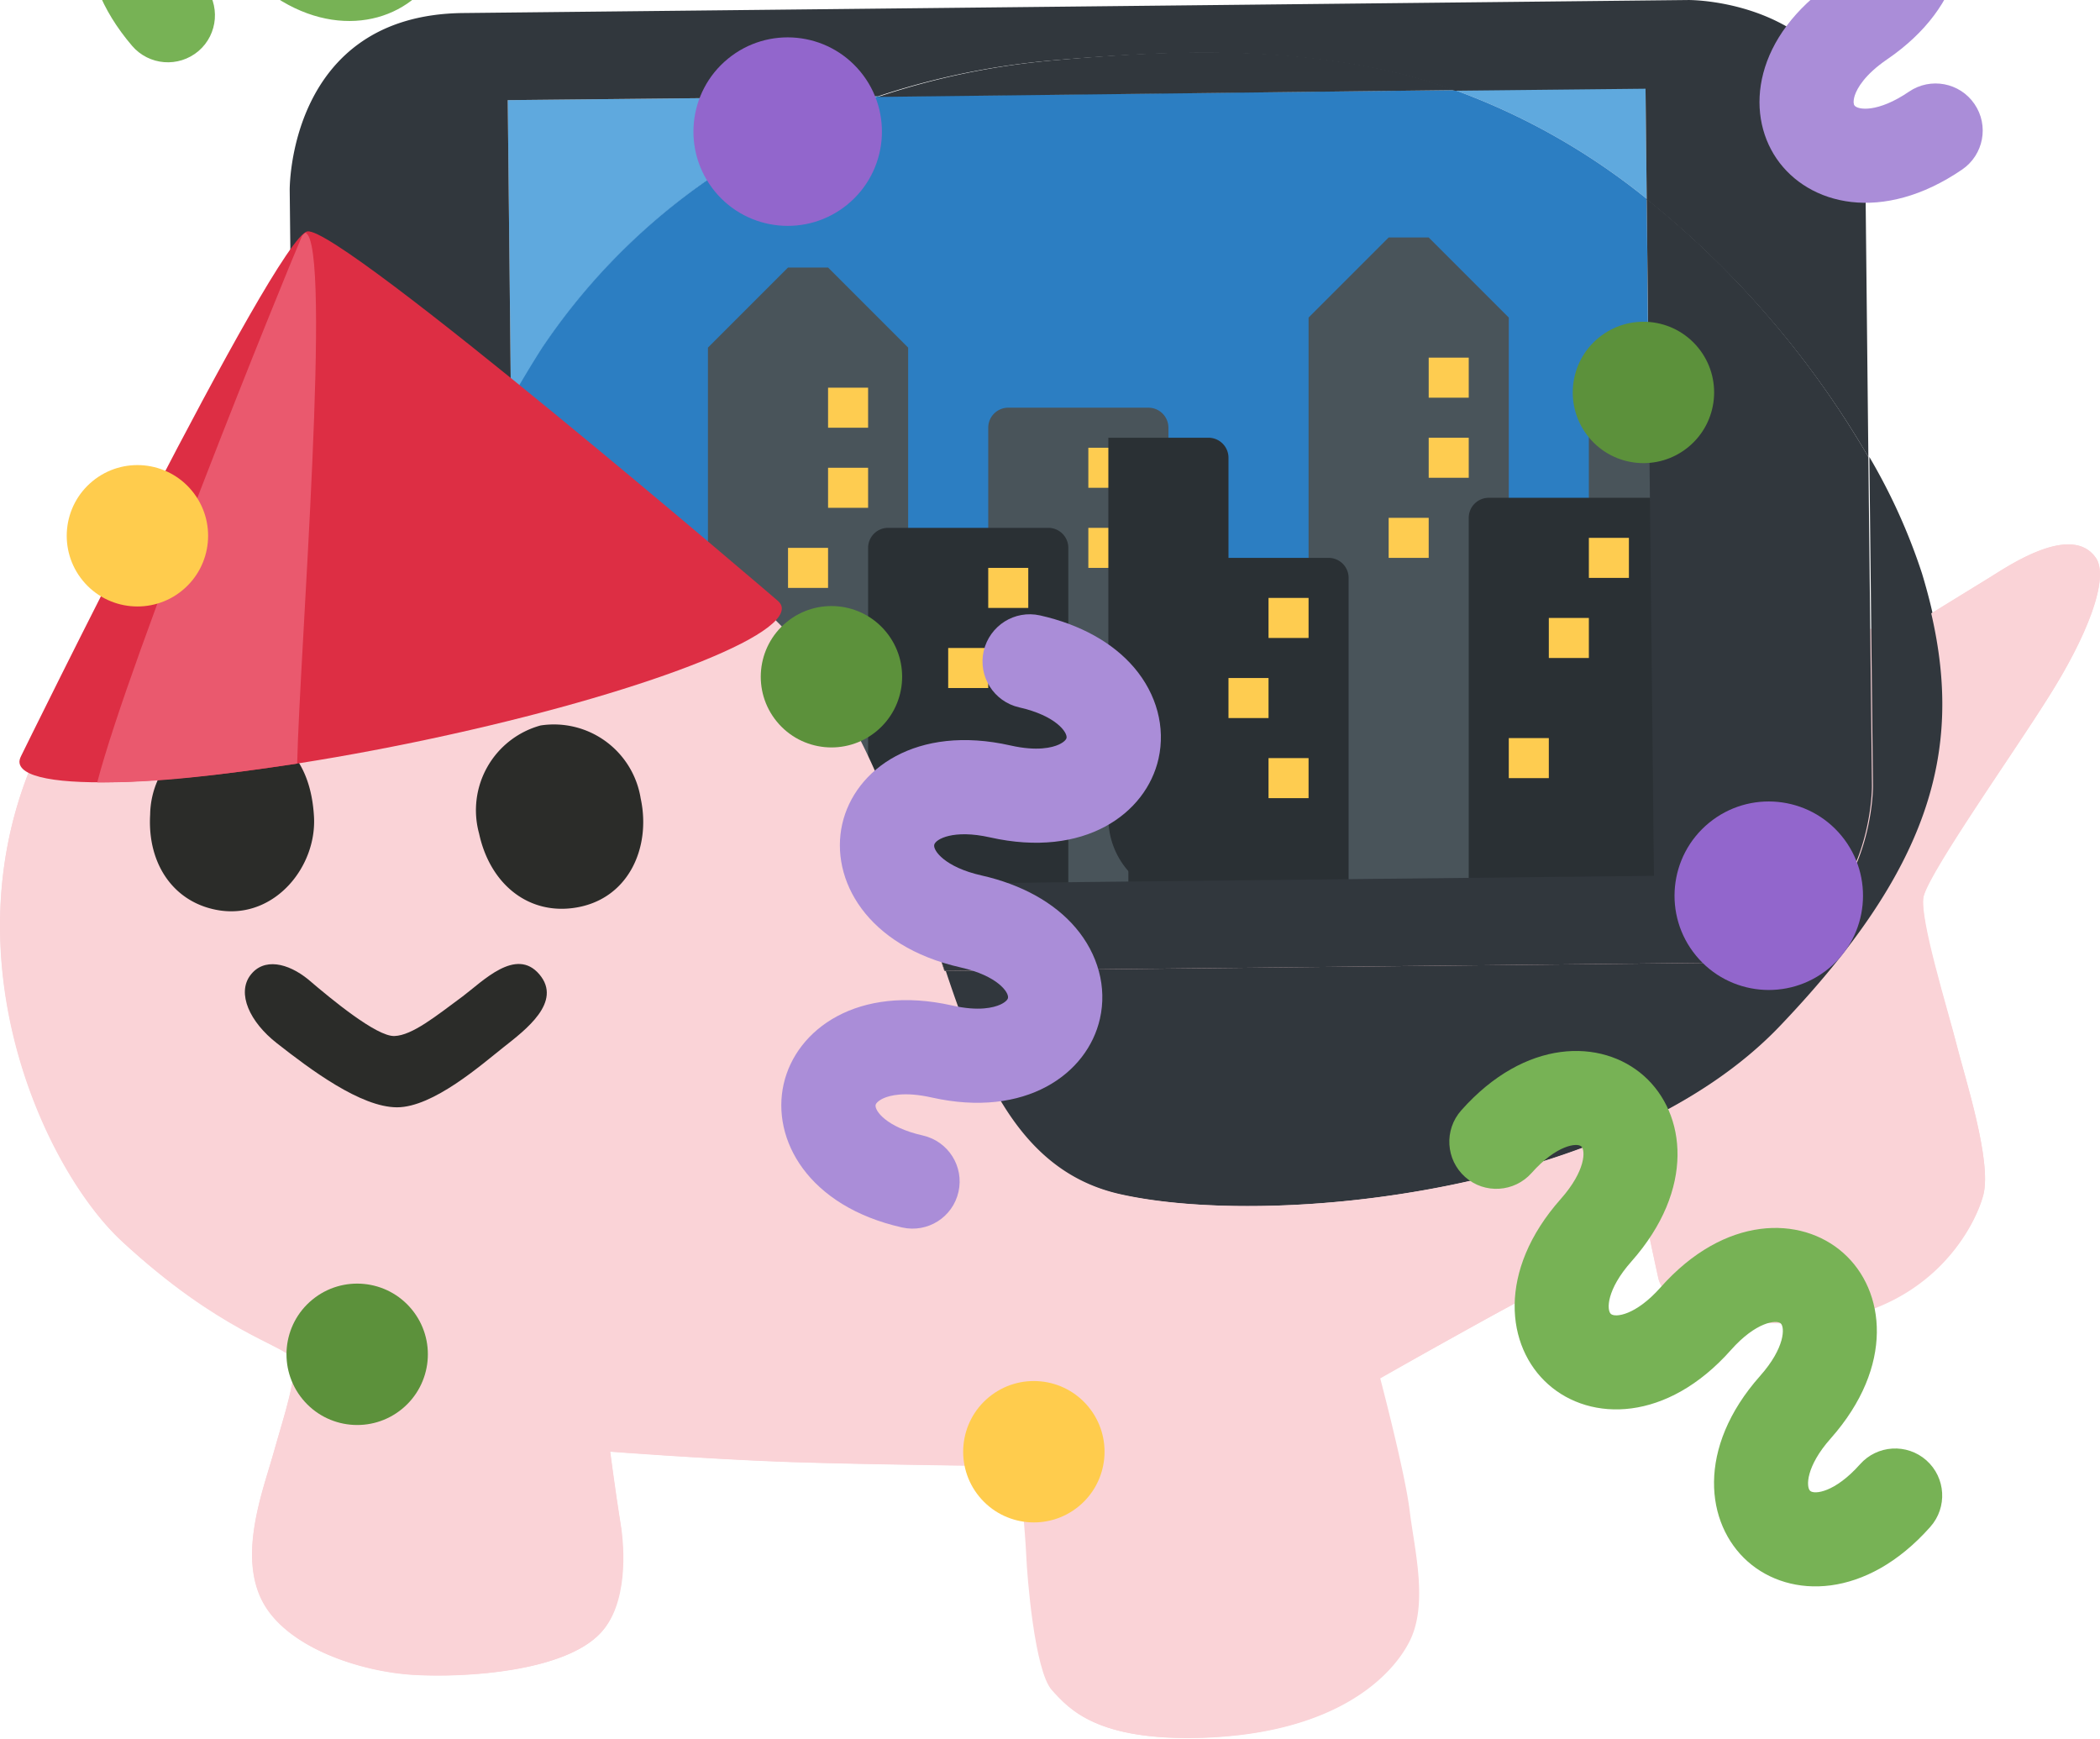 <?xml version="1.0" encoding="UTF-8" standalone="no"?>
<svg
   width="37mm"
   height="30.63mm"
   viewBox="0 0 104.89 86.83"
   version="1.1"
   id="svg49861"
   sodipodi:docname="mill.svg"
   inkscape:version="1.2.2 (732a01da63, 2022-12-09)"
   xmlns:inkscape="http://www.inkscape.org/namespaces/inkscape"
   xmlns:sodipodi="http://sodipodi.sourceforge.net/DTD/sodipodi-0.dtd"
   xmlns="http://www.w3.org/2000/svg"
   xmlns:svg="http://www.w3.org/2000/svg">
  <sodipodi:namedview
     id="namedview49863"
     pagecolor="#ffffff"
     bordercolor="#000000"
     borderopacity="0.25"
     inkscape:showpageshadow="2"
     inkscape:pageopacity="0.0"
     inkscape:pagecheckerboard="0"
     inkscape:deskcolor="#d1d1d1"
     inkscape:document-units="mm"
     showgrid="false"
     inkscape:zoom="4"
     inkscape:cx="110.375"
     inkscape:cy="58.5"
     inkscape:window-width="1920"
     inkscape:window-height="1057"
     inkscape:window-x="1912"
     inkscape:window-y="-8"
     inkscape:window-maximized="1"
     inkscape:current-layer="g9662" />
  <defs
     id="defs49807">
    <style
       id="style49805">
      .cls-1 {
        fill: #fad3d7;
      }

      .cls-2 {
        fill: #31373d;
      }

      .cls-3 {
        fill: #5fa9de;
      }

      .cls-4 {
        fill: #2c7ec2;
      }

      .cls-5 {
        fill: #49545a;
      }

      .cls-6 {
        fill: #2a3034;
      }

      .cls-7 {
        fill: #fecc50;
      }

      .cls-8 {
        fill: #2b2c29;
      }
    </style>
  </defs>
  <g
     id="Layer_2"
     data-name="Layer 2">
    <g
       id="grid">
      <g
         id="mh_copy"
         data-name="mh copy">
        <g
           id="mills">
          <g
             id="g49855">
            <path
               class="cls-1"
               d="M95.19,31.43l4.27-2.64c.86-.53,4-2.66,5.21-.95.73,1-.46,4-2.42,7.08-1.79,2.85-6,8.73-6.18,9.87s1.21,5.6,1.65,7.34S99.5,58,99.06,59.66s-2.8,6.2-9.3,6.38c-5.16.15-6.72-1.31-6.93-2.23-.15-.66-.61-2.85-.61-2.85s-4.14,2.8-6.1,3.87-7.22,4-7.22,4,1.22,4.7,1.47,6.61.95,4.63,0,6.51c-.85,1.7-3.59,4.6-10.32,4.83-5.25.17-6.64-1.41-7.51-2.37s-1.24-5.71-1.28-6.7-.35-4.49-.35-4.49-7.13-.07-11.43-.21c-3.9-.13-9-.52-9-.52s.27,2.06.51,3.55c.23,1.32.37,4.1-1,5.52-1.79,1.9-6.63,2.23-9.3,2.08s-6.43-1.37-7.61-3.74.11-5.6.62-7.45c.45-1.62,1.26-4,.89-4.62S10.94,66.51,6.1,62-5.5,41.6,7.72,29.77,46.63,29.19,48,30,95.19,31.43,95.19,31.43Z"
               id="path49809" />
            <path
               class="cls-2"
               d="M96,28.64a29.54,29.54,0,0,0-2.63-5.82l.18,16.43s.09,8.75-8.65,8.84l-37.66.4c1.85,5.57,3.87,10.06,8.72,11.15,7.57,1.7,25,0,33.06-8.45S98.39,36.55,96,28.64Z"
               id="path49811" />
            <polygon
               class="cls-3"
               points="93.32 22.82 93.17 8.65 93.32 22.82 93.32 22.82"
               id="polygon49813" />
            <path
               class="cls-3"
               d="M82.19,4.4l-9.52.1a33.38,33.38,0,0,1,9.58,5.43Z"
               id="path49815" />
            <path
               class="cls-3"
               d="M31.42,26.27a19.55,19.55,0,0,0-5.85-1.68l.21,19.76,20-.21c-.24-.77-.48-1.53-.75-2.3C41.2,30.82,36,28.46,31.42,26.27Z"
               id="path49817" />
            <path
               class="cls-3"
               d="M43.85,4.81,25.36,5l.16,15c.45-.79,1-1.65,1.55-2.58A31.68,31.68,0,0,1,43.85,4.81Z"
               id="path49819" />
            <path
               class="cls-4"
               d="M82.25,9.93A33.38,33.38,0,0,0,72.67,4.5l-28.82.31A31.68,31.68,0,0,0,27.07,17.38c-.59.93-1.1,1.79-1.55,2.58l.05,4.63a19.55,19.55,0,0,1,5.85,1.68C36,28.46,41.2,30.82,45,41.84c.27.77.51,1.53.75,2.3l36.83-.4Z"
               id="path49821" />
            <g
               id="g49829">
              <path
                 class="cls-5"
                 d="M35.36,46.36v-29l4-4h2l4,4v29Zm23-25a1,1,0,0,0-1-1h-7a1,1,0,0,0-1,1v25h9Z"
                 id="path49823" />
              <path
                 class="cls-6"
                 d="M53.36,27.36a1,1,0,0,0-1-1h-8a1,1,0,0,0-1,1v19h10Zm-17,2h-5v-5a1,1,0,0,0-1-1h-5v19a4,4,0,0,0,4,4h8v-16A1,1,0,0,0,36.36,29.36Zm21,6a1,1,0,0,0-1,1v10h1a4,4,0,0,0,4-4v-7Z"
                 id="path49825" />
              <path
                 class="cls-7"
                 d="M33.36,39.36h2v2h-2Zm0-8h2v2h-2Zm-2,4h2v2h-2Zm10-16h2v2h-2Zm0,4h2v2h-2Zm-2,4h2v2h-2Zm10,1h2v2h-2Zm-2,4h2v2h-2Zm-2,6h2v2h-2Zm9-16h2v2h-2Zm0,4h2v2h-2Z"
                 id="path49827" />
            </g>
            <g
               id="g49837">
              <path
                 class="cls-5"
                 d="M65.36,44.86v-29l4-4h2l4,4v29Zm23-25a1,1,0,0,0-1-1h-7a1,1,0,0,0-1,1v25h9Z"
                 id="path49831" />
              <path
                 class="cls-6"
                 d="M83.36,25.86a1,1,0,0,0-1-1h-8a1,1,0,0,0-1,1v19h10Zm-17,2h-5v-5a1,1,0,0,0-1-1h-5v19a4,4,0,0,0,4,4h8v-16A1,1,0,0,0,66.36,27.86Zm21,6a1,1,0,0,0-1,1v10h1a4,4,0,0,0,4-4v-7Z"
                 id="path49833" />
              <path
                 class="cls-7"
                 d="M63.36,37.86h2v2h-2Zm0-8h2v2h-2Zm-2,4h2v2h-2Zm10-16h2v2h-2Zm0,4h2v2h-2Zm-2,4h2v2h-2Zm10,1h2v2h-2Zm-2,4h2v2h-2Zm-2,6h2v2h-2Zm9-16h2v2h-2Zm0,4h2v2h-2Z"
                 id="path49835" />
            </g>
            <path
               class="cls-2"
               d="M45.78,44.14l-20,.21-.21-19.76a19,19,0,0,0-2.35-.17A47,47,0,0,1,25.52,20L25.36,5l18.49-.19A37.91,37.91,0,0,1,52.77,3c5.6-.47,11.35-.7,17.16.69.93.23,1.84.52,2.74.84l9.52-.1.06,5.53A46.49,46.49,0,0,1,93.32,22.82L93.17,8.65C93.08-.09,84.33,0,84.33,0L23.12.65c-8.74.1-8.65,8.84-8.65,8.84L14.8,40.1c.09,8.74,8.84,8.65,8.84,8.65l23.55-.26C46.73,47.1,46.27,45.63,45.78,44.14Z"
               id="path49839" />
            <path
               class="cls-2"
               d="M69.93,3.66C64.12,2.27,58.37,2.5,52.77,3a37.91,37.91,0,0,0-8.92,1.84L72.67,4.5C71.77,4.18,70.86,3.89,69.93,3.66Z"
               id="path49841" />
            <path
               class="cls-2"
               d="M23.22,24.42a19,19,0,0,1,2.35.17L25.52,20A47,47,0,0,0,23.22,24.42Z"
               id="path49843" />
            <path
               class="cls-2"
               d="M82.25,9.93l.36,33.81-36.83.4c.49,1.49.95,3,1.41,4.35l37.66-.4c8.74-.09,8.65-8.84,8.65-8.84l-.18-16.43A46.49,46.49,0,0,0,82.25,9.93Z"
               id="path49845" />
            <path
               class="cls-1"
               d="M102.25,34.92c2-3.12,3.15-6.08,2.42-7.08-1.23-1.71-4.35.42-5.21.95l-3,1.84c1.62,7-.15,12.83-7.51,20.56-8,8.45-25.49,10.15-33.06,8.45-6.69-1.5-8-9.47-10.88-17.8C41.2,30.82,36,28.46,31.42,26.27a20.65,20.65,0,0,0-8.2-1.85v0c-5.64.14-11.22,1.55-15.51,5.38C-5.5,41.6,1.24,57.55,6.1,62s8.12,5.19,8.48,5.84-.44,3-.89,4.62c-.51,1.85-1.8,5.08-.62,7.45s4.94,3.59,7.61,3.74,7.51-.18,9.3-2.08c1.34-1.42,1.2-4.2,1-5.52-.24-1.49-.51-3.55-.51-3.55s5.15.39,9.05.52c4.3.14,11.43.21,11.43.21s.31,3.5.35,4.49.4,5.73,1.28,6.7,2.26,2.54,7.51,2.37c6.73-.23,9.47-3.13,10.32-4.83.94-1.88.23-4.6,0-6.51s-1.47-6.61-1.47-6.61,5.26-3,7.22-4S82.22,61,82.22,61s.46,2.19.61,2.85c.21.92,1.77,2.38,6.93,2.23,6.5-.18,8.86-4.73,9.3-6.38s-.9-5.8-1.34-7.53-1.86-6.2-1.65-7.34S100.46,37.77,102.25,34.92Z"
               id="path49847" />
            <path
               class="cls-8"
               d="M32,39.87c.54,2.49-.64,5.13-3.4,5.48-2.27.29-4.13-1.23-4.67-3.72A4.39,4.39,0,0,1,27,36.23,4.39,4.39,0,0,1,32,39.87Z"
               id="path49849" />
            <path
               class="cls-8"
               d="M15.68,40.74c.17,2.52-1.94,5.13-4.69,4.73-2.27-.34-3.64-2.28-3.49-4.79a4.37,4.37,0,0,1,4.4-4.31C14.18,36.5,15.52,38.12,15.68,40.74Z"
               id="path49851" />
            <path
               class="cls-8"
               d="M23.11,49.76c1-.75,2.66-2.48,3.83-1.1s-.7,2.78-1.79,3.64-3.51,3-5.32,3-4.33-1.89-6-3.2c-1.37-1.07-2-2.49-1.33-3.39s1.88-.62,2.89.2c1.17,1,3.42,2.86,4.31,2.83S21.77,50.75,23.11,49.76Z"
               id="path49853" />
          </g>
        </g>
      </g>
    </g>
  </g>
  <g
     id="g8739"
     transform="matrix(1.211,-0.401,0.401,1.211,-38.993,-2.42)"
     inkscape:label="Hat">
    <path
       fill="#dd2e44"
       d="m 50.008,43.573 c 0.011,-0.09 -0.023,-0.185 -0.081,-0.281 0,0 -11.66,-19.349 -12.932,-19.5 -1.272,-0.149 -17.096,15.976 -17.096,15.976 -0.079,0.08 -0.134,0.163 -0.144,0.255 -0.149,1.263 6.504,3.08 14.857,4.061 8.355,0.981 15.247,0.753 15.396,-0.51 z"
       id="path5268"
       style="stroke-width:1.394" />
    <path
       fill="#ea596e"
       d="m 36.91,23.816 c -0.045,0.012 -0.1,0.037 -0.163,0.075 -1.276,1.439 -11.566,13.519 -14.339,17.79 2.169,0.745 4.658,1.247 7.662,1.764 1.415,-3.989 7.721,-18.905 6.84,-19.629 z"
       id="path5270"
       style="stroke-width:1.394" />
  </g>
  <g
     id="g9662"
     transform="matrix(0.772,-0.635,0.635,0.772,-18.758,41.157)"
     inkscape:label="Confetti">
    <path
       fill="#77b255"
       d="m 75.628,-14.482 c 0.092,4.826 -2.722,7.402 -5.547,7.451 -2.822,0.05 -5.731,-2.421 -5.819,-7.244 -0.033,-1.883 -0.733,-2.628 -1.018,-2.628 -0.291,0.006 -0.964,0.782 -0.93,2.66 0.09,4.823 -2.726,7.399 -5.551,7.448 -2.825,0.053 -5.729,-2.42 -5.816,-7.246 -0.036,-1.881 -0.738,-2.63 -1.024,-2.622 -0.284,0.006 -0.961,0.778 -0.928,2.658 0.023,1.296 -1.009,2.374 -2.307,2.397 -1.302,0.019 -2.373,-1.013 -2.397,-2.315 -0.088,-4.821 2.722,-7.4 5.552,-7.452 2.822,-0.05 5.726,2.422 5.817,7.249 0.033,1.883 0.733,2.628 1.02,2.621 0.286,-0.003 0.962,-0.775 0.929,-2.653 -0.089,-4.828 2.722,-7.402 5.552,-7.452 2.82,-0.052 5.724,2.419 5.815,7.248 0.032,1.878 0.739,2.625 1.02,2.621 0.289,-0.007 0.963,-0.777 0.932,-2.657 -0.027,-1.302 1.008,-2.372 2.307,-2.397 1.298,-0.023 2.373,1.013 2.393,2.313 z"
       id="path9165"
       style="stroke-width:2.355" />
    <circle
       fill="#5c913b"
       cx="91.614"
       cy="47.43"
       r="3.532"
       id="circle9167"
       style="stroke-width:2.355" />
    <circle
       fill="#9266cc"
       cx="66.868"
       cy="10.203"
       r="4.709"
       id="circle9169"
       style="stroke-width:2.355" />
    <circle
       fill="#9266cc"
       cx="80.477"
       cy="70.828"
       r="4.709"
       id="circle9171"
       style="stroke-width:2.355" />
    <circle
       fill="#5c913b"
       cx="11.449"
       cy="43.716"
       r="3.532"
       id="circle9173"
       style="stroke-width:2.355" />
    <circle
       fill="#5c913b"
       cx="51.256"
       cy="32.626"
       r="3.532"
       id="circle9175"
       style="stroke-width:2.355" />
    <circle
       fill="#ffcc4d"
       cx="93.916"
       cy="14.276"
       r="4.709"
       id="circle9177"
       style="stroke-width:2.355" />
    <circle
       fill="#ffcc4d"
       cx="34.47"
       cy="68.954"
       r="3.532"
       id="circle9179"
       style="stroke-width:2.355" />
    <circle
       fill="#ffcc4d"
       cx="28.947"
       cy="5.157"
       r="3.532"
       id="circle9181"
       style="stroke-width:2.355" />
    <path
       fill="#77b255"
       d="m 66.679,100.308 c -4.767,0.758 -7.707,-1.673 -8.146,-4.463 -0.439,-2.788 1.606,-6.011 6.37,-6.764 1.86,-0.293 2.502,-1.089 2.462,-1.372 -0.047,-0.288 -0.908,-0.847 -2.763,-0.554 -4.765,0.756 -7.704,-1.677 -8.143,-4.468 -0.444,-2.791 1.605,-6.008 6.372,-6.762 1.858,-0.295 2.502,-1.094 2.455,-1.377 -0.045,-0.28 -0.903,-0.844 -2.761,-0.551 -1.28,0.202 -2.491,-0.671 -2.693,-1.954 -0.199,-1.287 0.676,-2.49 1.961,-2.694 4.762,-0.754 7.705,1.673 8.148,4.468 0.439,2.788 -1.607,6.006 -6.375,6.764 -1.86,0.293 -2.502,1.089 -2.455,1.372 0.043,0.282 0.901,0.846 2.756,0.553 4.769,-0.755 7.707,1.673 8.148,4.468 0.442,2.786 -1.605,6.004 -6.374,6.761 -1.855,0.291 -2.498,1.095 -2.455,1.372 0.047,0.285 0.903,0.846 2.761,0.556 1.286,-0.206 2.489,0.671 2.693,1.954 0.202,1.283 -0.676,2.49 -1.96,2.69 z"
       id="path9584"
       style="stroke-width:2.355" />
    <path
       fill="#aa8dd8"
       d="m 112.063,18.259 c 0.462,-0.385 1.07,-0.594 1.719,-0.538 2.045,0.184 3.779,0.863 5.003,1.964 1.296,1.165 1.951,2.75 1.809,4.352 -0.252,2.809 -3.018,5.437 -7.827,5.008 -1.871,-0.166 -2.691,0.45 -2.714,0.735 -0.028,0.285 0.671,1.038 2.542,1.206 2.045,0.184 3.779,0.863 5.003,1.964 1.296,1.165 1.956,2.75 1.809,4.352 -0.252,2.812 -3.018,5.437 -7.823,5.01 -1.363,-0.121 -2.076,0.173 -2.377,0.359 -0.24,0.153 -0.334,0.298 -0.342,0.378 -0.023,0.283 0.667,1.036 2.542,1.204 1.295,0.117 2.253,1.261 2.136,2.556 -0.115,1.295 -1.256,2.251 -2.556,2.136 -4.805,-0.427 -7.066,-3.501 -6.814,-6.315 0.252,-2.812 3.018,-5.437 7.827,-5.008 1.363,0.123 2.072,-0.172 2.372,-0.359 0.242,-0.151 0.336,-0.296 0.342,-0.376 0.028,-0.285 -0.667,-1.038 -2.542,-1.206 -4.805,-0.429 -7.066,-3.501 -6.814,-6.315 0.252,-2.812 3.018,-5.439 7.823,-5.005 1.363,0.121 2.076,-0.175 2.377,-0.362 0.24,-0.15 0.334,-0.296 0.342,-0.376 0.023,-0.285 -0.671,-1.038 -2.542,-1.206 -1.295,-0.115 -2.253,-1.261 -2.136,-2.556 0.063,-0.651 0.38,-1.213 0.842,-1.6 z"
       id="path9586"
       style="stroke-width:2.355" />
    <path
       fill="#aa8dd8"
       d="m 59.688,35.991 c 0.597,0.075 1.164,0.378 1.565,0.891 1.26,1.622 1.945,3.353 1.974,4.999 0.03,1.742 -0.682,3.302 -1.951,4.29 -2.227,1.731 -6.035,1.498 -9,-2.314 -1.154,-1.482 -2.163,-1.662 -2.388,-1.484 -0.228,0.174 -0.302,1.199 0.851,2.682 1.26,1.622 1.945,3.353 1.974,4.999 0.03,1.742 -0.679,3.306 -1.951,4.29 -2.229,1.732 -6.035,1.498 -8.998,-2.309 -0.841,-1.08 -1.542,-1.402 -1.883,-1.494 -0.275,-0.071 -0.446,-0.041 -0.51,0.008 -0.223,0.176 -0.303,1.194 0.852,2.68 0.797,1.028 0.614,2.508 -0.414,3.305 -1.026,0.799 -2.503,0.615 -3.305,-0.414 -2.963,-3.807 -2.255,-7.557 -0.024,-9.291 2.229,-1.732 6.035,-1.498 9,2.314 0.839,1.082 1.538,1.398 1.88,1.491 0.275,0.075 0.446,0.044 0.508,-0.006 0.228,-0.174 0.305,-1.195 -0.851,-2.682 -2.961,-3.808 -2.255,-7.557 -0.024,-9.291 2.229,-1.732 6.037,-1.5 8.995,2.312 0.841,1.08 1.543,1.4 1.885,1.492 0.274,0.073 0.444,0.042 0.508,-0.006 0.224,-0.178 0.302,-1.199 -0.85,-2.682 -0.799,-1.026 -0.614,-2.508 0.414,-3.305 0.52,-0.398 1.147,-0.548 1.745,-0.475 z"
       id="path12881"
       style="stroke-width:2.355" />
  </g>
</svg>
